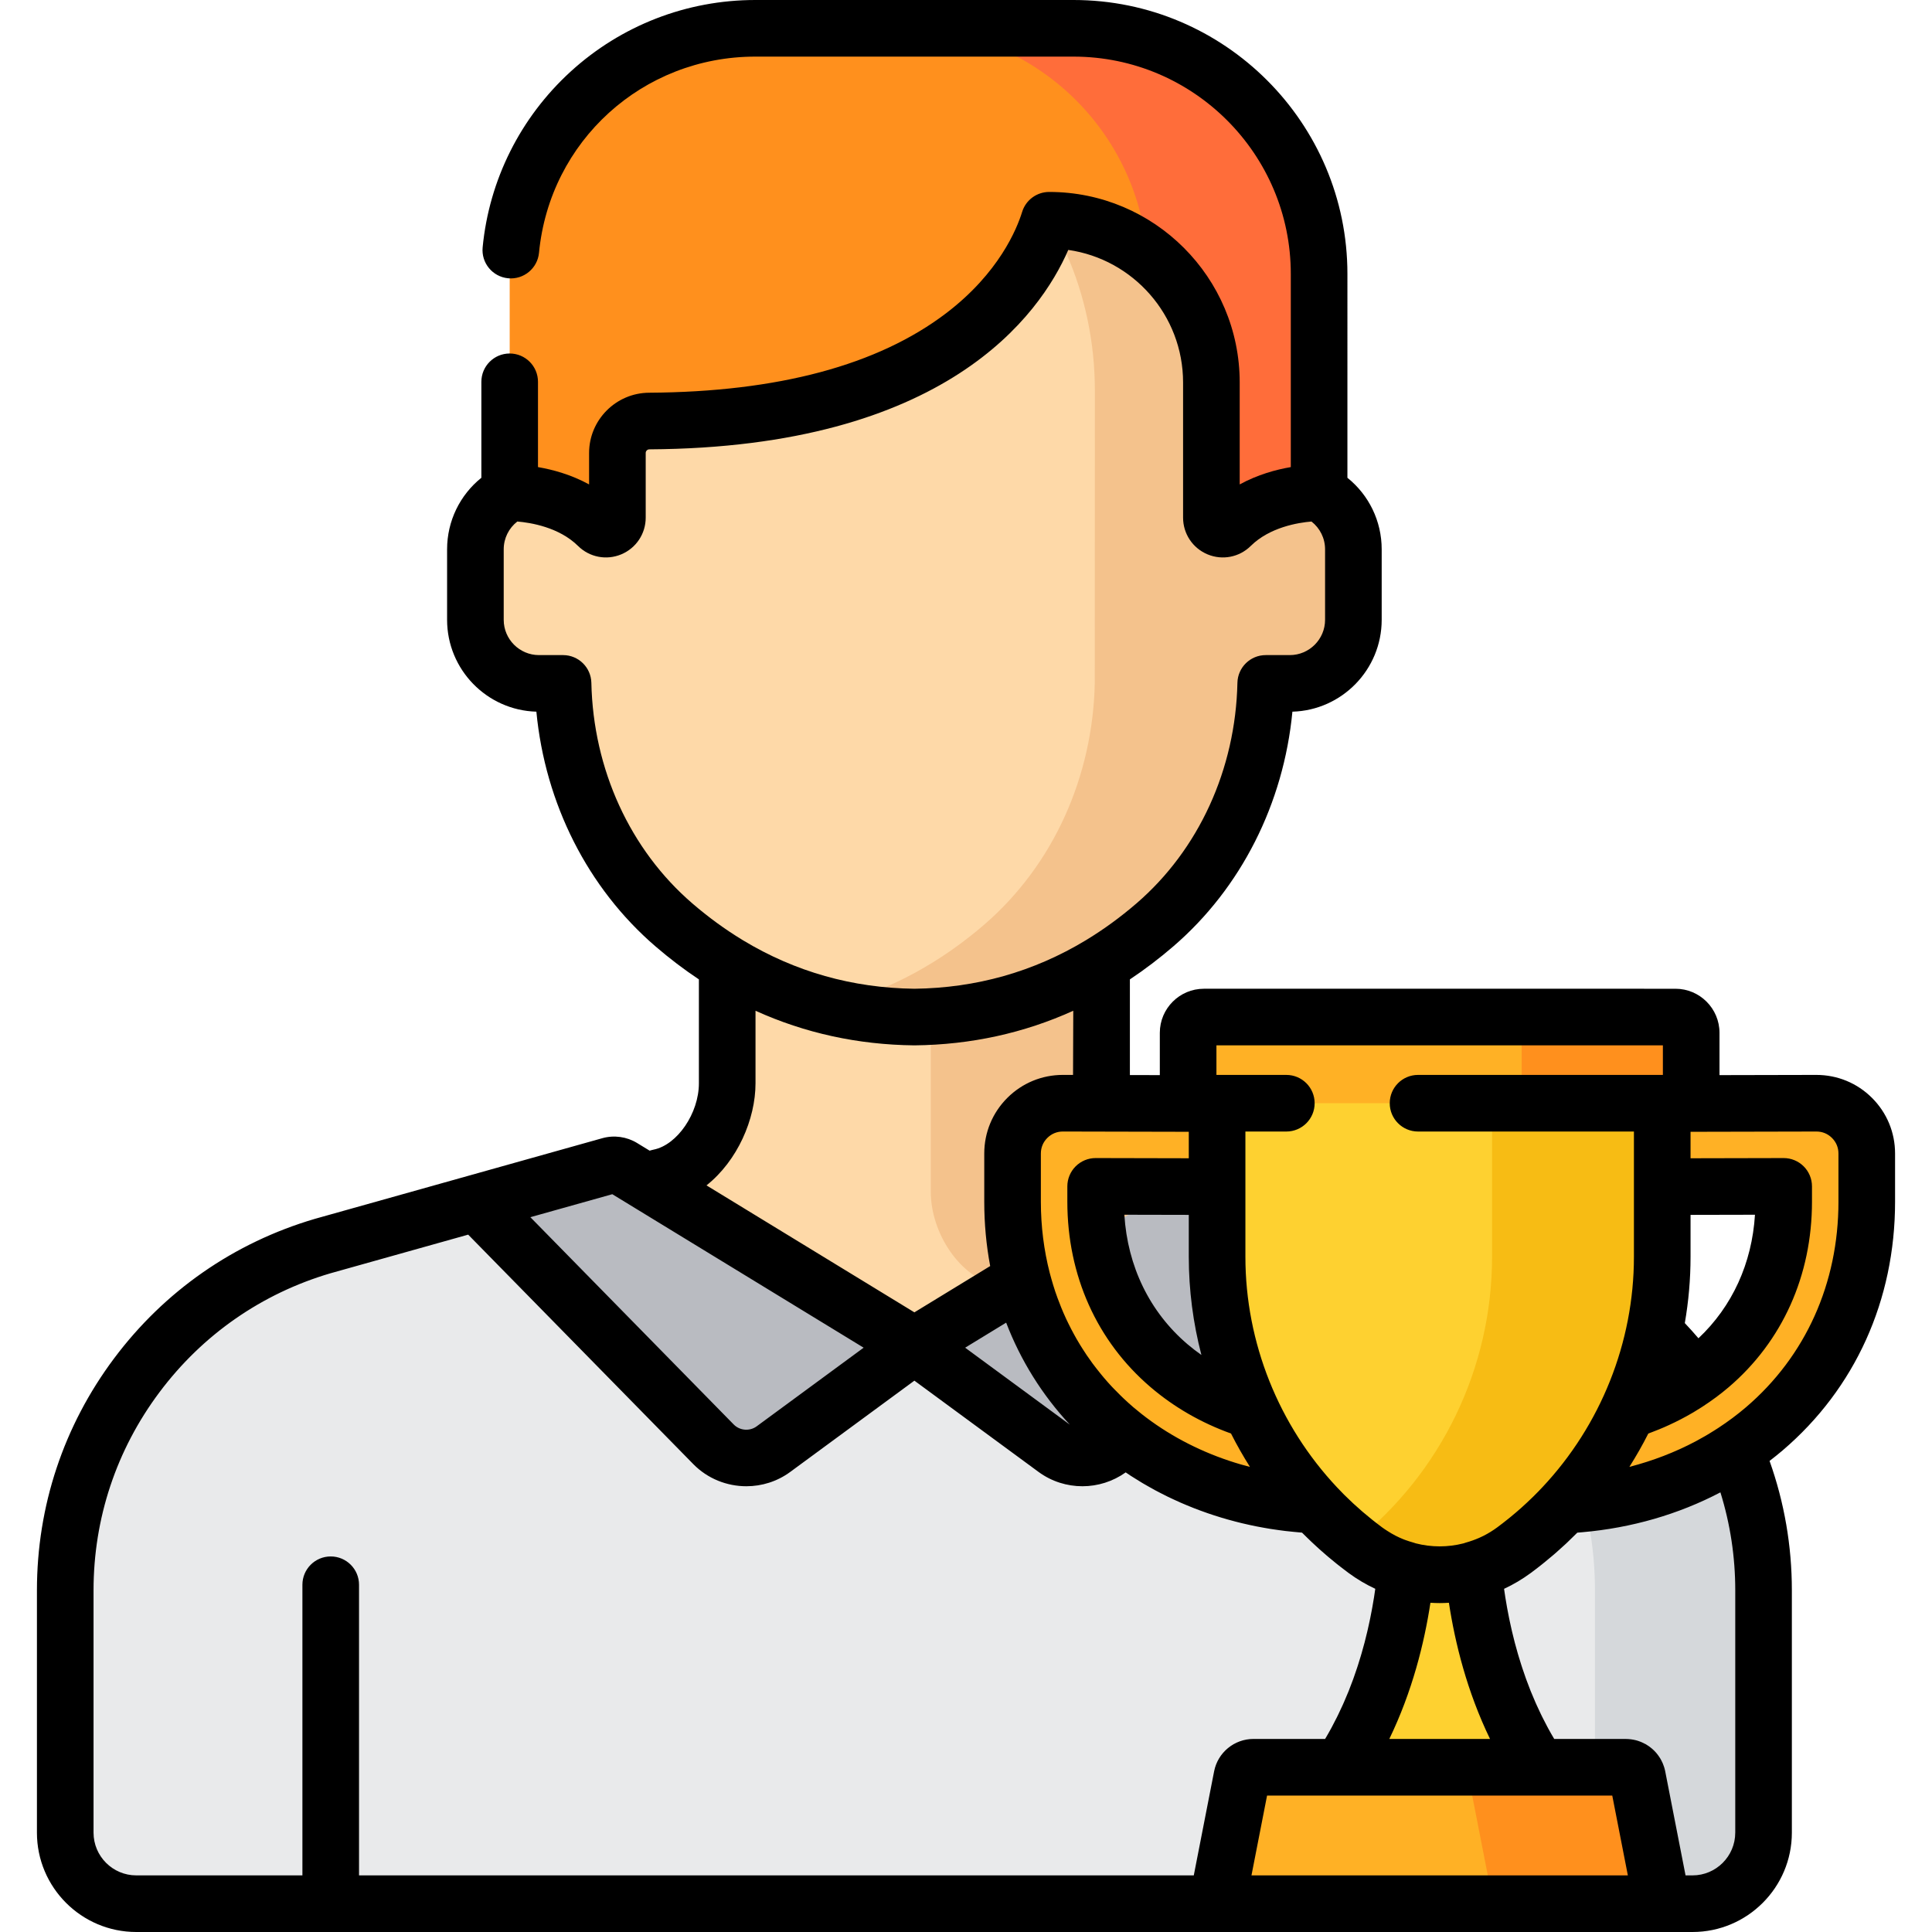 <?xml version="1.0" encoding="iso-8859-1"?>
<!-- Generator: Adobe Illustrator 19.0.0, SVG Export Plug-In . SVG Version: 6.00 Build 0)  -->
<svg version="1.1" id="Capa_1" xmlns="http://www.w3.org/2000/svg" xmlns:xlink="http://www.w3.org/1999/xlink" x="0px" y="0px"
	 viewBox="0 0 512 512" style="enable-background:new 0 0 512 512;" xml:space="preserve">
<path style="fill:#FED9A8;" d="M309.937,312.016c-10.473-2.105-18.007-14.253-18.007-24.936v-47.603h-49.606h-0.001h-49.606v47.603
	c0,10.682-7.535,22.831-18.007,24.936l-12.087,3.412v80.196h79.7h0.001h79.7v-80.196L309.937,312.016z"/>
<path style="fill:#F4C28C;" d="M246.669,239.478v76.388c0,10.682,7.534,22.831,18.007,24.936l57.348,19.517v-44.89l-12.087-3.412
	c-10.473-2.105-18.007-14.253-18.007-24.936v-47.603L246.669,239.478L246.669,239.478z"/>
<path style="fill:#E9EAEB;" d="M399.104,330.212l-76.11-21.354c-1.106-0.31-2.29-0.146-3.27,0.452l-77.401,47.266l-77.401-47.266
	c-0.98-0.598-2.165-0.762-3.27-0.452l-76.11,21.354c-40.469,11.915-68.256,49.063-68.256,91.25v64.213
	c0,10.396,8.428,18.823,18.823,18.823h412.426c10.396,0,18.824-8.428,18.824-18.824v-64.212
	C467.36,379.275,439.574,342.127,399.104,330.212z"/>
<path style="fill:#D5D8DB;" d="M399.104,330.212l-76.11-21.354c-1.106-0.31-2.29-0.146-3.27,0.452l-12.528,7.651l47.231,13.252
	c40.469,11.915,68.256,49.063,68.256,91.25v83.036h25.854c10.396,0,18.824-8.428,18.824-18.824v-64.212
	C467.36,379.275,439.574,342.127,399.104,330.212z"/>
<path style="fill:#FED9A8;" d="M341.805,128.72h-6.35v-7.456v-17.823c0-25.166-10.331-49.551-29.402-65.971
	c-14.951-12.874-35.967-24.111-63.73-24.42c-27.762,0.31-48.778,11.546-63.73,24.42c-19.07,16.42-29.402,40.806-29.402,65.971
	v17.823v7.456h-6.35c-9.309,0-16.856,7.546-16.856,16.856v18.679c0,9.309,7.547,16.856,16.856,16.856h6.375
	c0.525,24.463,10.805,48.008,29.376,63.999c14.951,12.874,35.968,24.111,63.73,24.42c27.762-0.31,48.779-11.547,63.73-24.42
	c18.571-15.991,28.851-39.537,29.376-63.999h6.375c9.309,0,16.856-7.546,16.856-16.856v-18.679
	C358.66,136.267,351.114,128.72,341.805,128.72z"/>
<path style="fill:#F4C28C;" d="M341.805,128.72h-6.35v-25.28c0-25.166-10.332-49.551-29.402-65.971
	c-14.951-12.874-35.967-24.111-63.73-24.42c-8.124,0.091-15.666,1.122-22.652,2.852c16.886,4.18,30.502,12.462,41.077,21.569
	c19.07,16.42,29.402,40.806,29.402,65.971l-0.025,77.669c-0.525,24.463-10.805,48.008-29.376,63.999
	c-10.576,9.106-24.191,17.388-41.077,21.568c6.986,1.729,14.528,2.761,22.652,2.852c27.762-0.31,48.779-11.547,63.73-24.42
	c18.572-15.991,28.851-39.537,29.376-63.999h6.375c9.309,0,16.855-7.547,16.855-16.856v-18.679
	C358.66,136.267,351.114,128.72,341.805,128.72z"/>
<path style="fill:#FF901D;" d="M284.494,7.502h-42.17h-42.17c-35.945,0-65.083,29.139-65.083,65.083v58.033
	c0,0,14.246-0.322,23.4,8.737c1.906,1.887,5.146,0.508,5.146-2.174v-17.144c0-4.656,3.769-8.432,8.425-8.46
	c84.1-0.502,102.559-42.048,106.002-53.209l0,0c23.741,0,42.987,19.246,42.987,42.987v35.826c0,2.682,3.24,4.061,5.146,2.174
	c9.154-9.06,23.4-8.737,23.4-8.737V72.585C349.577,36.641,320.438,7.502,284.494,7.502z"/>
<path style="fill:#FF6D3A;" d="M284.494,7.502h-42.17h-3.174c34.089,0,62.038,26.214,64.835,59.58
	c10.355,7.849,17.047,20.278,17.047,34.274v35.826c0,2.682,3.24,4.061,5.147,2.174c9.154-9.06,23.4-8.737,23.4-8.737V72.585
	C349.577,36.641,320.438,7.502,284.494,7.502z"/>
<g>
	<path style="fill:#B9BBC1;" d="M189.086,382.754c4.238,4.32,11.008,4.866,15.883,1.282l37.354-27.46l0,0l0,0l-77.401-47.266
		c-0.98-0.598-2.165-0.762-3.27-0.452l-35.333,9.914L189.086,382.754z"/>
	<path style="fill:#B9BBC1;" d="M295.561,382.754c-4.238,4.32-11.008,4.866-15.883,1.282l-37.354-27.46l0,0l0,0l77.401-47.266
		c0.98-0.598,2.165-0.762,3.27-0.452l35.333,9.914L295.561,382.754z"/>
</g>
<g>
	<path style="fill:#FFB125;" d="M352.782,398.958c-21.513,0.001-41.792-7.074-57.278-20.297
		c-17.516-14.955-27.163-36.332-27.163-60.193v-12.776c0-3.566,1.39-6.917,3.914-9.436c2.517-2.511,5.859-3.893,9.413-3.893
		c0.01,0,0.019,0,0.029,0l60.419,0.132c6.081,0.014,10.999,4.953,10.985,11.033c-0.014,6.071-4.94,10.985-11.009,10.985
		c-0.008,0-0.016,0-0.024,0l-51.709-0.113v4.067c0,17.314,6.904,32.744,19.441,43.448c14.324,12.229,34.483,17.349,55.299,14.042
		c5.997-0.946,11.646,3.142,12.599,9.147s-3.143,11.646-9.147,12.598C363.258,398.544,357.982,398.958,352.782,398.958z"/>
	<path style="fill:#FFB125;" d="M410.269,398.958c-5.201,0-10.474-0.413-15.769-1.253c-6.005-0.953-10.1-6.594-9.147-12.599
		s6.584-10.099,12.599-9.147c20.816,3.304,40.977-1.813,55.3-14.042c12.537-10.704,19.441-26.134,19.441-43.448V314.4l-51.711,0.113
		c-0.008,0-0.016,0-0.024,0c-6.069,0-10.995-4.913-11.009-10.985c-0.014-6.081,4.905-11.02,10.985-11.033l60.419-0.132
		c0.01,0,0.02,0,0.029,0c3.555,0,6.896,1.382,9.413,3.893c2.525,2.519,3.914,5.87,3.914,9.436v12.776
		c0,23.861-9.646,45.238-27.163,60.193C452.064,391.882,431.782,398.958,410.269,398.958z"/>
</g>
<g>
	<path style="fill:#FED130;" d="M349.092,476.641h64.867c-26.87-31.429-24.066-76.724-24.066-76.724h-8.368h-8.368
		C373.158,399.917,375.962,445.212,349.092,476.641z"/>
	<path style="fill:#FED130;" d="M322.542,289.387v43.671c0,30.691,14.587,59.556,39.296,77.76l0,0
		c11.708,8.625,27.667,8.625,39.374,0l0,0c24.71-18.204,39.296-47.068,39.296-77.76v-43.671H322.542z"/>
</g>
<path style="fill:#F7BC14;" d="M395.415,289.387v43.671c0,29.485-13.469,57.278-36.436,75.559c0.94,0.748,1.889,1.485,2.86,2.201
	l0,0c11.708,8.625,27.667,8.625,39.374,0c24.71-18.204,39.296-47.068,39.296-77.76v-43.671L395.415,289.387L395.415,289.387z"/>
<path style="fill:#FFB125;" d="M436.744,504.498H326.308c-1.951,0-3.418-1.781-3.044-3.696l5.853-29.951
	c0.284-1.456,1.56-2.506,3.044-2.506h98.731c1.483,0,2.759,1.051,3.044,2.506l5.853,29.951
	C440.162,502.717,438.696,504.498,436.744,504.498z"/>
<path style="fill:#FF901D;" d="M439.788,500.802l-5.853-29.951c-0.284-1.456-1.56-2.506-3.043-2.506h-42.207l7.065,36.154h40.995
	C438.695,504.498,440.162,502.717,439.788,500.802z"/>
<path style="fill:#FFB125;" d="M444.01,292.363H319.042c-2.306,0-4.175-1.869-4.175-4.175v-14.484c0-2.306,1.869-4.175,4.175-4.175
	H444.01c2.306,0,4.175,1.869,4.175,4.175v14.484C448.185,290.494,446.316,292.363,444.01,292.363z"/>
<path style="fill:#FF901D;" d="M444.01,269.53h-40.753v22.833h40.753c2.306,0,4.175-1.869,4.175-4.175v-14.484
	C448.185,271.399,446.315,269.53,444.01,269.53z"/>
<path d="M496.095,290.946c-3.933-3.924-9.156-6.085-14.758-6.085l-25.652,0.056v-11.213c0-6.439-5.238-11.677-11.676-11.677H319.042
	c-6.438,0-11.677,5.238-11.677,11.677v11.213l-7.933-0.017v-25.351c3.948-2.626,7.788-5.545,11.516-8.755
	c17.954-15.459,29.221-37.82,31.554-62.192c13.11-0.37,23.66-11.15,23.66-24.348v-18.678c0-7.479-3.392-14.39-9.083-18.959V72.585
	C357.079,32.562,324.517,0,284.494,0h-84.341c-18.162,0-35.543,6.741-48.943,18.982c-13.31,12.159-21.587,28.701-23.306,46.578
	c-0.397,4.124,2.626,7.789,6.75,8.185c4.127,0.401,7.789-2.626,8.186-6.749c2.85-29.641,27.489-51.993,57.314-51.993h84.341
	c31.751,0,57.581,25.831,57.581,57.581v51.198c-3.892,0.666-8.776,1.985-13.542,4.594v-27.021c0-27.84-22.649-50.489-50.489-50.489
	c-3.291,0-6.198,2.146-7.169,5.29c-1.396,4.526-6.153,16.203-20.131,26.844c-18.1,13.78-44.595,20.871-78.748,21.075
	c-8.757,0.053-15.882,7.213-15.882,15.961v8.339c-4.764-2.607-9.65-3.925-13.543-4.591v-22.603c0-4.143-3.358-7.502-7.502-7.502
	s-7.502,3.359-7.502,7.502v25.434c-5.691,4.57-9.083,11.48-9.083,18.959v18.678c0,13.198,10.551,23.978,23.661,24.348
	c2.332,24.372,13.599,46.733,31.554,62.192c3.729,3.211,7.569,6.13,11.516,8.755v27.531c0,7.94-5.712,16.32-11.983,17.581
	c-0.188,0.038-0.375,0.083-0.56,0.135l-0.51,0.144l-3.329-2.033c-2.749-1.678-6.104-2.144-9.207-1.273l0,0
	c-0.002,0.001,0.002-0.001,0,0l-76.201,21.381c-21.422,6.307-39.816,19.094-53.193,36.976
	C16.857,377.871,9.787,399.128,9.787,421.46v64.212C9.785,500.19,21.595,512,36.111,512h412.426l0,0l0,0l0,0
	c14.515,0,26.325-11.81,26.325-26.325v-64.212c0-11.777-1.99-23.288-5.909-34.304c1.178-0.905,2.339-1.83,3.467-2.792
	c19.213-16.404,29.793-39.807,29.793-65.898v-12.776C502.213,300.119,500.04,294.882,496.095,290.946z M448.012,333.058v-11.102
	l17.073-0.037c-0.792,12.863-6.026,24.313-14.977,32.738c-1.175-1.373-2.376-2.719-3.615-4.021
	C447.491,344.868,448.012,338.99,448.012,333.058z M322.369,277.031h118.313v7.83h-64.885c-4.144,0-7.502,3.359-7.502,7.502
	s3.358,7.502,7.502,7.502h57.211v33.193c0,22.789-8.859,44.675-24.243,61.059c-0.758,0.805-1.529,1.599-2.316,2.375
	c-0.206,0.204-0.418,0.404-0.626,0.606c-0.782,0.757-1.576,1.502-2.384,2.229c-0.117,0.105-0.231,0.213-0.348,0.318
	c-0.913,0.813-1.845,1.602-2.788,2.374c-0.202,0.166-0.406,0.329-0.61,0.493c-0.963,0.775-1.937,1.535-2.928,2.266
	c-1.118,0.824-2.31,1.561-3.543,2.192c-0.164,0.084-0.337,0.16-0.504,0.241c-0.256,0.125-0.515,0.244-0.774,0.359
	c-1.103,0.482-2.279,0.901-3.519,1.246c-0.031,0.009-0.06,0.021-0.091,0.03c-0.115,0.034-0.227,0.073-0.34,0.111
	c-0.047,0.016-0.097,0.03-0.144,0.047c-4.156,1.064-8.506,1.063-12.661-0.004c-0.039-0.014-0.079-0.025-0.117-0.038
	c-0.118-0.041-0.236-0.082-0.356-0.117c-0.029-0.008-0.056-0.02-0.084-0.028c-0.808-0.225-1.519-0.453-2.162-0.688
	c-0.076-0.029-0.153-0.055-0.229-0.085c-0.188-0.071-0.373-0.143-0.548-0.216c-0.631-0.261-1.256-0.55-1.863-0.861
	c-0.748-0.383-1.469-0.814-2.17-1.264c-0.459-0.296-0.917-0.594-1.363-0.922c-0.004-0.003-0.009-0.007-0.013-0.01
	c-0.009-0.007-0.019-0.014-0.028-0.021c-0.553-0.408-1.097-0.826-1.64-1.246c-0.289-0.226-0.588-0.46-0.91-0.715
	c-0.019-0.015-0.036-0.029-0.055-0.044c-0.807-0.642-1.603-1.303-2.389-1.976c-0.106-0.091-0.213-0.182-0.318-0.273
	c-0.704-0.608-1.398-1.228-2.083-1.858c-0.111-0.102-0.224-0.202-0.334-0.305c-0.753-0.699-1.494-1.41-2.222-2.134
	c-0.221-0.22-0.434-0.447-0.652-0.669c-0.443-0.45-0.883-0.903-1.316-1.362c-15.414-16.39-24.291-38.298-24.291-61.111v-33.193
	h10.848c4.144,0,7.502-3.359,7.502-7.502s-3.358-7.502-7.502-7.502h-18.525V277.031z M394.873,460.842H368.18
	c6.09-12.571,9.267-25.391,10.899-36.09c0.815,0.049,1.631,0.082,2.448,0.082s1.632-0.033,2.448-0.082
	C385.606,435.452,388.784,448.271,394.873,460.842z M318.385,359.08c-1.28-0.904-2.524-1.854-3.713-2.87
	c-10.006-8.543-15.863-20.621-16.705-34.292l17.073,0.037v11.102C315.04,341.915,316.195,350.654,318.385,359.08z M315.04,299.938
	v7.014l-24.664-0.054c-0.006,0-0.011,0-0.017,0c-1.987,0-3.892,0.788-5.299,2.191c-1.41,1.407-2.203,3.318-2.203,5.31v4.067
	c0,19.545,7.839,37.002,22.072,49.154c6.209,5.301,13.365,9.419,21.302,12.28c1.525,3.025,3.204,5.972,5.017,8.838
	c-0.805-0.208-1.609-0.415-2.405-0.646c-1.063-0.309-2.117-0.638-3.162-0.987c-8.49-2.84-16.338-7.025-23.143-12.386
	c-0.052-0.043-0.105-0.087-0.158-0.129c-0.676-0.536-1.35-1.076-2.005-1.635c-0.011-0.01-0.022-0.02-0.033-0.029
	c-0.857-0.733-1.686-1.489-2.501-2.256c-0.253-0.238-0.503-0.479-0.752-0.721c-0.621-0.602-1.228-1.215-1.824-1.836
	c-0.211-0.221-0.429-0.436-0.638-0.66c-0.704-0.753-1.383-1.524-2.05-2.304c-0.311-0.365-0.613-0.736-0.916-1.106
	c-0.389-0.475-0.769-0.955-1.144-1.439c-0.322-0.416-0.647-0.831-0.959-1.254c-0.521-0.705-1.025-1.42-1.518-2.143
	c-0.365-0.536-0.715-1.082-1.064-1.628c-0.253-0.395-0.504-0.792-0.749-1.192c-0.324-0.531-0.645-1.064-0.955-1.603
	c-0.223-0.389-0.436-0.784-0.652-1.177c-0.508-0.925-0.995-1.863-1.461-2.813c-0.204-0.415-0.409-0.83-0.605-1.25
	c-0.258-0.555-0.508-1.114-0.752-1.676c-0.197-0.453-0.384-0.91-0.572-1.368c-0.328-0.802-0.642-1.611-0.94-2.428
	c-0.221-0.604-0.442-1.209-0.646-1.821c-0.184-0.55-0.356-1.106-0.527-1.662c-0.152-0.495-0.298-0.992-0.44-1.491
	c-0.163-0.574-0.327-1.148-0.476-1.728c-1.55-6.028-2.361-12.358-2.361-18.901v-12.776c0-1.582,0.592-3.009,1.71-4.125
	c1.117-1.114,2.54-1.703,4.128-1.703L315.04,299.938z M283.52,377.549l-27.746-20.396l10.869-6.638
	C270.476,360.509,276.156,369.638,283.52,377.549z M281.669,284.861c-5.554,0-10.778,2.161-14.713,6.085
	c-3.944,3.937-6.117,9.174-6.117,14.746v12.776c0,5.835,0.533,11.534,1.57,17.052l-20.086,12.266l-55.095-33.645
	c8.218-6.531,12.991-17.545,12.991-27.06v-19.22c13.065,5.917,27.109,9.004,42.02,9.171c0.028,0,0.056,0,0.084,0s0.056,0,0.084,0
	c14.911-0.166,28.956-3.254,42.021-9.171l-0.061,17.007L281.669,284.861z M183.489,239.424
	c-16.522-14.225-26.279-35.538-26.771-58.475c-0.087-4.08-3.42-7.341-7.5-7.341h-6.375c-5.157,0-9.354-4.196-9.354-9.354v-18.678
	c0-2.916,1.347-5.612,3.603-7.367c3.486,0.288,11.057,1.488,16.101,6.479c3.021,2.99,7.512,3.862,11.439,2.225
	c3.94-1.644,6.487-5.464,6.487-9.73v-17.144c0-0.525,0.435-0.955,0.968-0.958c78.443-0.469,103.452-35.479,111.016-52.85
	c17.179,2.463,30.426,17.277,30.426,35.126v35.826c0,4.267,2.547,8.086,6.487,9.73c3.927,1.638,8.418,0.766,11.439-2.225
	c5.042-4.991,12.614-6.191,16.1-6.478c2.256,1.755,3.603,4.45,3.603,7.367v18.678c0,5.158-4.196,9.354-9.354,9.354h-6.375
	c-4.08,0-7.412,3.262-7.5,7.341c-0.493,22.937-10.25,44.25-26.771,58.475c-4.225,3.638-8.616,6.838-13.16,9.604
	c-0.091,0.056-0.185,0.108-0.274,0.168c-13.787,8.326-28.997,12.634-45.402,12.832c-16.404-0.197-31.614-4.505-45.401-12.832
	c-0.089-0.06-0.183-0.112-0.274-0.168C192.104,246.262,187.714,243.063,183.489,239.424z M162.266,316.477l66.608,40.676
	l-28.348,20.839c-1.855,1.364-4.473,1.153-6.085-0.491l-53.887-54.932L162.266,316.477z M321.755,469.412l-5.39,27.584H95.147
	v-77.02c0-4.143-3.358-7.502-7.502-7.502s-7.502,3.359-7.502,7.502v77.02H36.111c-6.243,0-11.322-5.079-11.322-11.322v-64.212
	c0-19.067,6.037-37.216,17.457-52.484c11.421-15.268,27.125-26.185,45.324-31.543l36.503-10.242l59.658,60.814l0,0
	c3.801,3.874,8.919,5.863,14.063,5.863c4.071,0,8.158-1.246,11.619-3.79l32.91-24.193l32.911,24.193
	c3.462,2.544,7.548,3.79,11.619,3.79c4.053,0,8.08-1.254,11.469-3.673c0.431,0.292,0.857,0.589,1.293,0.873
	c0.446,0.291,0.902,0.567,1.354,0.849c0.609,0.382,1.217,0.766,1.836,1.134c0.476,0.282,0.96,0.551,1.441,0.825
	c0.611,0.348,1.22,0.697,1.84,1.031c0.498,0.268,1.004,0.524,1.507,0.784c0.617,0.318,1.234,0.636,1.859,0.941
	c0.516,0.252,1.039,0.492,1.561,0.734c0.626,0.291,1.252,0.581,1.885,0.858c0.532,0.233,1.07,0.456,1.607,0.68
	c0.636,0.265,1.273,0.527,1.915,0.778c0.546,0.213,1.095,0.418,1.646,0.622c0.646,0.239,1.294,0.474,1.946,0.699
	c0.557,0.193,1.117,0.378,1.679,0.561c0.657,0.214,1.316,0.422,1.979,0.622c0.567,0.171,1.136,0.337,1.707,0.498
	c0.667,0.188,1.338,0.369,2.01,0.544c0.576,0.15,1.153,0.295,1.733,0.435c0.677,0.163,1.356,0.316,2.037,0.464
	c0.584,0.127,1.169,0.253,1.757,0.37c0.685,0.137,1.374,0.262,2.064,0.384c0.59,0.105,1.181,0.209,1.774,0.304
	c0.696,0.111,1.396,0.208,2.096,0.304c0.594,0.082,1.187,0.165,1.783,0.236c0.707,0.084,1.416,0.153,2.126,0.223
	c0.596,0.058,1.191,0.12,1.79,0.168c0.168,0.013,0.335,0.035,0.503,0.047c0.157,0.159,0.32,0.312,0.478,0.47
	c0.289,0.29,0.583,0.575,0.876,0.861c0.393,0.384,0.785,0.768,1.184,1.146c0.459,0.436,0.927,0.864,1.395,1.292
	c0.255,0.232,0.507,0.467,0.764,0.697c0.585,0.525,1.18,1.04,1.778,1.552c0.16,0.137,0.318,0.276,0.479,0.411
	c0.669,0.566,1.348,1.121,2.033,1.671c0.076,0.061,0.149,0.125,0.225,0.185c0.032,0.026,0.064,0.052,0.098,0.077
	c0.022,0.017,0.041,0.032,0.062,0.049c0.309,0.246,0.619,0.491,0.932,0.733c0.719,0.561,1.368,1.055,1.967,1.495
	c0.022,0.017,0.045,0.034,0.068,0.051c2.249,1.657,4.619,3.055,7.072,4.196c-0.103,0.732-0.208,1.467-0.328,2.221
	c-0.004,0.023-0.008,0.046-0.012,0.069c-0.134,0.84-0.28,1.696-0.436,2.561c-0.047,0.26-0.098,0.524-0.146,0.785
	c-0.121,0.65-0.248,1.306-0.382,1.968c-0.06,0.294-0.12,0.589-0.183,0.886c-0.146,0.693-0.3,1.393-0.461,2.097
	c-0.056,0.243-0.108,0.485-0.166,0.729c-0.226,0.962-0.464,1.931-0.72,2.91c-0.006,0.021-0.012,0.043-0.018,0.065
	c-0.247,0.94-0.511,1.888-0.787,2.84c-0.075,0.259-0.155,0.52-0.232,0.78c-0.219,0.737-0.448,1.477-0.686,2.219
	c-0.093,0.289-0.186,0.577-0.281,0.867c-0.26,0.788-0.532,1.578-0.814,2.37c-0.075,0.211-0.146,0.422-0.223,0.633
	c-0.373,1.024-0.761,2.051-1.173,3.078c-0.015,0.037-0.031,0.075-0.047,0.112c-0.386,0.959-0.792,1.919-1.214,2.878
	c-0.112,0.256-0.23,0.511-0.345,0.766c-0.344,0.765-0.7,1.528-1.068,2.29c-0.132,0.274-0.265,0.548-0.4,0.822
	c-0.41,0.827-0.835,1.652-1.275,2.474c-0.092,0.172-0.179,0.345-0.272,0.516c-0.519,0.956-1.062,1.906-1.623,2.851H332.16
	C327.1,460.842,322.724,464.447,321.755,469.412z M331.653,496.996l4.132-21.15l0,0c0.005,0,19.528,0.001,19.533,0.001
	s-19.538-0.001-19.533-0.001h91.482c0.005,0-0.01,0-0.005,0s0,0,0.005,0l0,0l4.133,21.15l0,0H331.653z M459.858,485.675
	c0,6.243-5.078,11.322-11.321,11.322h-1.849l0,0l-5.39-27.588c-0.069-0.355-0.161-0.7-0.264-1.04
	c-0.027-0.088-0.059-0.173-0.088-0.26c-0.082-0.245-0.169-0.487-0.268-0.723c-0.047-0.113-0.097-0.225-0.148-0.336
	c-0.093-0.204-0.193-0.404-0.299-0.6c-0.063-0.119-0.126-0.238-0.194-0.355c-0.109-0.186-0.228-0.366-0.348-0.544
	c-0.115-0.172-0.234-0.341-0.359-0.506c-0.142-0.187-0.286-0.372-0.439-0.549c-0.125-0.144-0.26-0.28-0.394-0.418
	c-0.099-0.102-0.197-0.204-0.3-0.302c-0.143-0.136-0.289-0.266-0.44-0.394c-0.107-0.091-0.217-0.179-0.328-0.266
	c-0.153-0.12-0.306-0.24-0.465-0.351c-0.139-0.097-0.284-0.186-0.428-0.276c-0.127-0.08-0.246-0.169-0.377-0.244
	c-0.054-0.031-0.113-0.052-0.167-0.082c-0.29-0.16-0.589-0.305-0.894-0.437c-0.116-0.05-0.231-0.099-0.348-0.144
	c-0.365-0.143-0.735-0.273-1.117-0.376c-0.028-0.008-0.057-0.012-0.086-0.019c-0.367-0.096-0.743-0.167-1.123-0.222
	c-0.101-0.015-0.202-0.029-0.303-0.04c-0.405-0.047-0.814-0.08-1.229-0.08h-19.008c-0.562-0.945-1.104-1.896-1.623-2.852
	c-0.093-0.17-0.179-0.342-0.27-0.512c-0.441-0.824-0.867-1.651-1.278-2.481c-0.134-0.271-0.265-0.542-0.396-0.813
	c-0.37-0.765-0.727-1.532-1.073-2.3c-0.114-0.253-0.23-0.505-0.341-0.758c-0.422-0.96-0.829-1.921-1.216-2.882
	c-0.015-0.037-0.031-0.074-0.046-0.111c-0.411-1.027-0.8-2.053-1.173-3.078c-0.077-0.213-0.149-0.425-0.225-0.638
	c-0.281-0.789-0.552-1.577-0.811-2.362c-0.097-0.294-0.191-0.586-0.285-0.879c-0.235-0.734-0.461-1.466-0.678-2.194
	c-0.08-0.269-0.163-0.539-0.24-0.807c-0.268-0.924-0.523-1.843-0.763-2.754c-0.013-0.051-0.028-0.102-0.042-0.153
	c-0.254-0.969-0.489-1.928-0.713-2.88c-0.063-0.267-0.12-0.531-0.181-0.797c-0.155-0.678-0.304-1.352-0.444-2.019
	c-0.067-0.317-0.132-0.632-0.195-0.946c-0.128-0.633-0.249-1.259-0.365-1.88c-0.054-0.29-0.111-0.583-0.162-0.871
	c-0.143-0.796-0.277-1.582-0.401-2.356c-0.017-0.105-0.036-0.211-0.052-0.316c-0.115-0.73-0.218-1.442-0.318-2.15
	c2.453-1.141,4.822-2.539,7.072-4.196c0.991-0.73,1.962-1.482,2.922-2.244c0.275-0.218,0.546-0.441,0.819-0.662
	c0.714-0.579,1.419-1.166,2.116-1.762c0.276-0.236,0.551-0.47,0.825-0.708c0.824-0.721,1.638-1.452,2.438-2.197
	c0.164-0.153,0.329-0.305,0.492-0.459c0.777-0.734,1.541-1.48,2.294-2.235c0.143-0.143,0.292-0.279,0.434-0.423
	c0.239-0.018,0.477-0.043,0.716-0.062c0.202-0.017,0.403-0.035,0.604-0.052c13.033-1.139,25.477-4.733,36.602-10.567
	c2.613,8.391,3.934,17.095,3.934,25.976v64.21H459.858z M487.209,318.468c0,21.63-8.712,40.981-24.532,54.488
	c-2.29,1.955-4.718,3.761-7.256,5.426c-0.381,0.251-0.768,0.494-1.154,0.738c-0.532,0.335-1.066,0.667-1.608,0.99
	c-0.259,0.155-0.519,0.308-0.78,0.46c-0.787,0.456-1.581,0.903-2.387,1.332c-0.044,0.024-0.088,0.049-0.133,0.072
	c-5.481,2.905-11.384,5.17-17.555,6.763c1.812-2.866,3.491-5.812,5.017-8.837c0.362-0.13,0.717-0.271,1.076-0.406
	c0.585-0.222,1.167-0.449,1.744-0.686c0.484-0.198,0.966-0.399,1.443-0.606c0.411-0.179,0.817-0.366,1.223-0.552
	c2.145-0.98,4.223-2.06,6.231-3.238c0.085-0.05,0.17-0.098,0.255-0.148c0.71-0.421,1.41-0.855,2.103-1.301
	c0.102-0.065,0.202-0.132,0.303-0.197c2.416-1.572,4.735-3.276,6.923-5.145c14.233-12.152,22.072-29.608,22.072-49.154V314.4
	c0-1.993-0.792-3.903-2.203-5.31c-1.407-1.404-3.312-2.191-5.299-2.191c-0.006,0-0.011,0-0.017,0l-24.664,0.054v-7.014l33.371-0.073
	c1.576,0,2.998,0.589,4.114,1.702c1.119,1.117,1.711,2.544,1.711,4.126v12.774H487.209z"/>
<g>
</g>
<g>
</g>
<g>
</g>
<g>
</g>
<g>
</g>
<g>
</g>
<g>
</g>
<g>
</g>
<g>
</g>
<g>
</g>
<g>
</g>
<g>
</g>
<g>
</g>
<g>
</g>
<g>
</g>
</svg>
